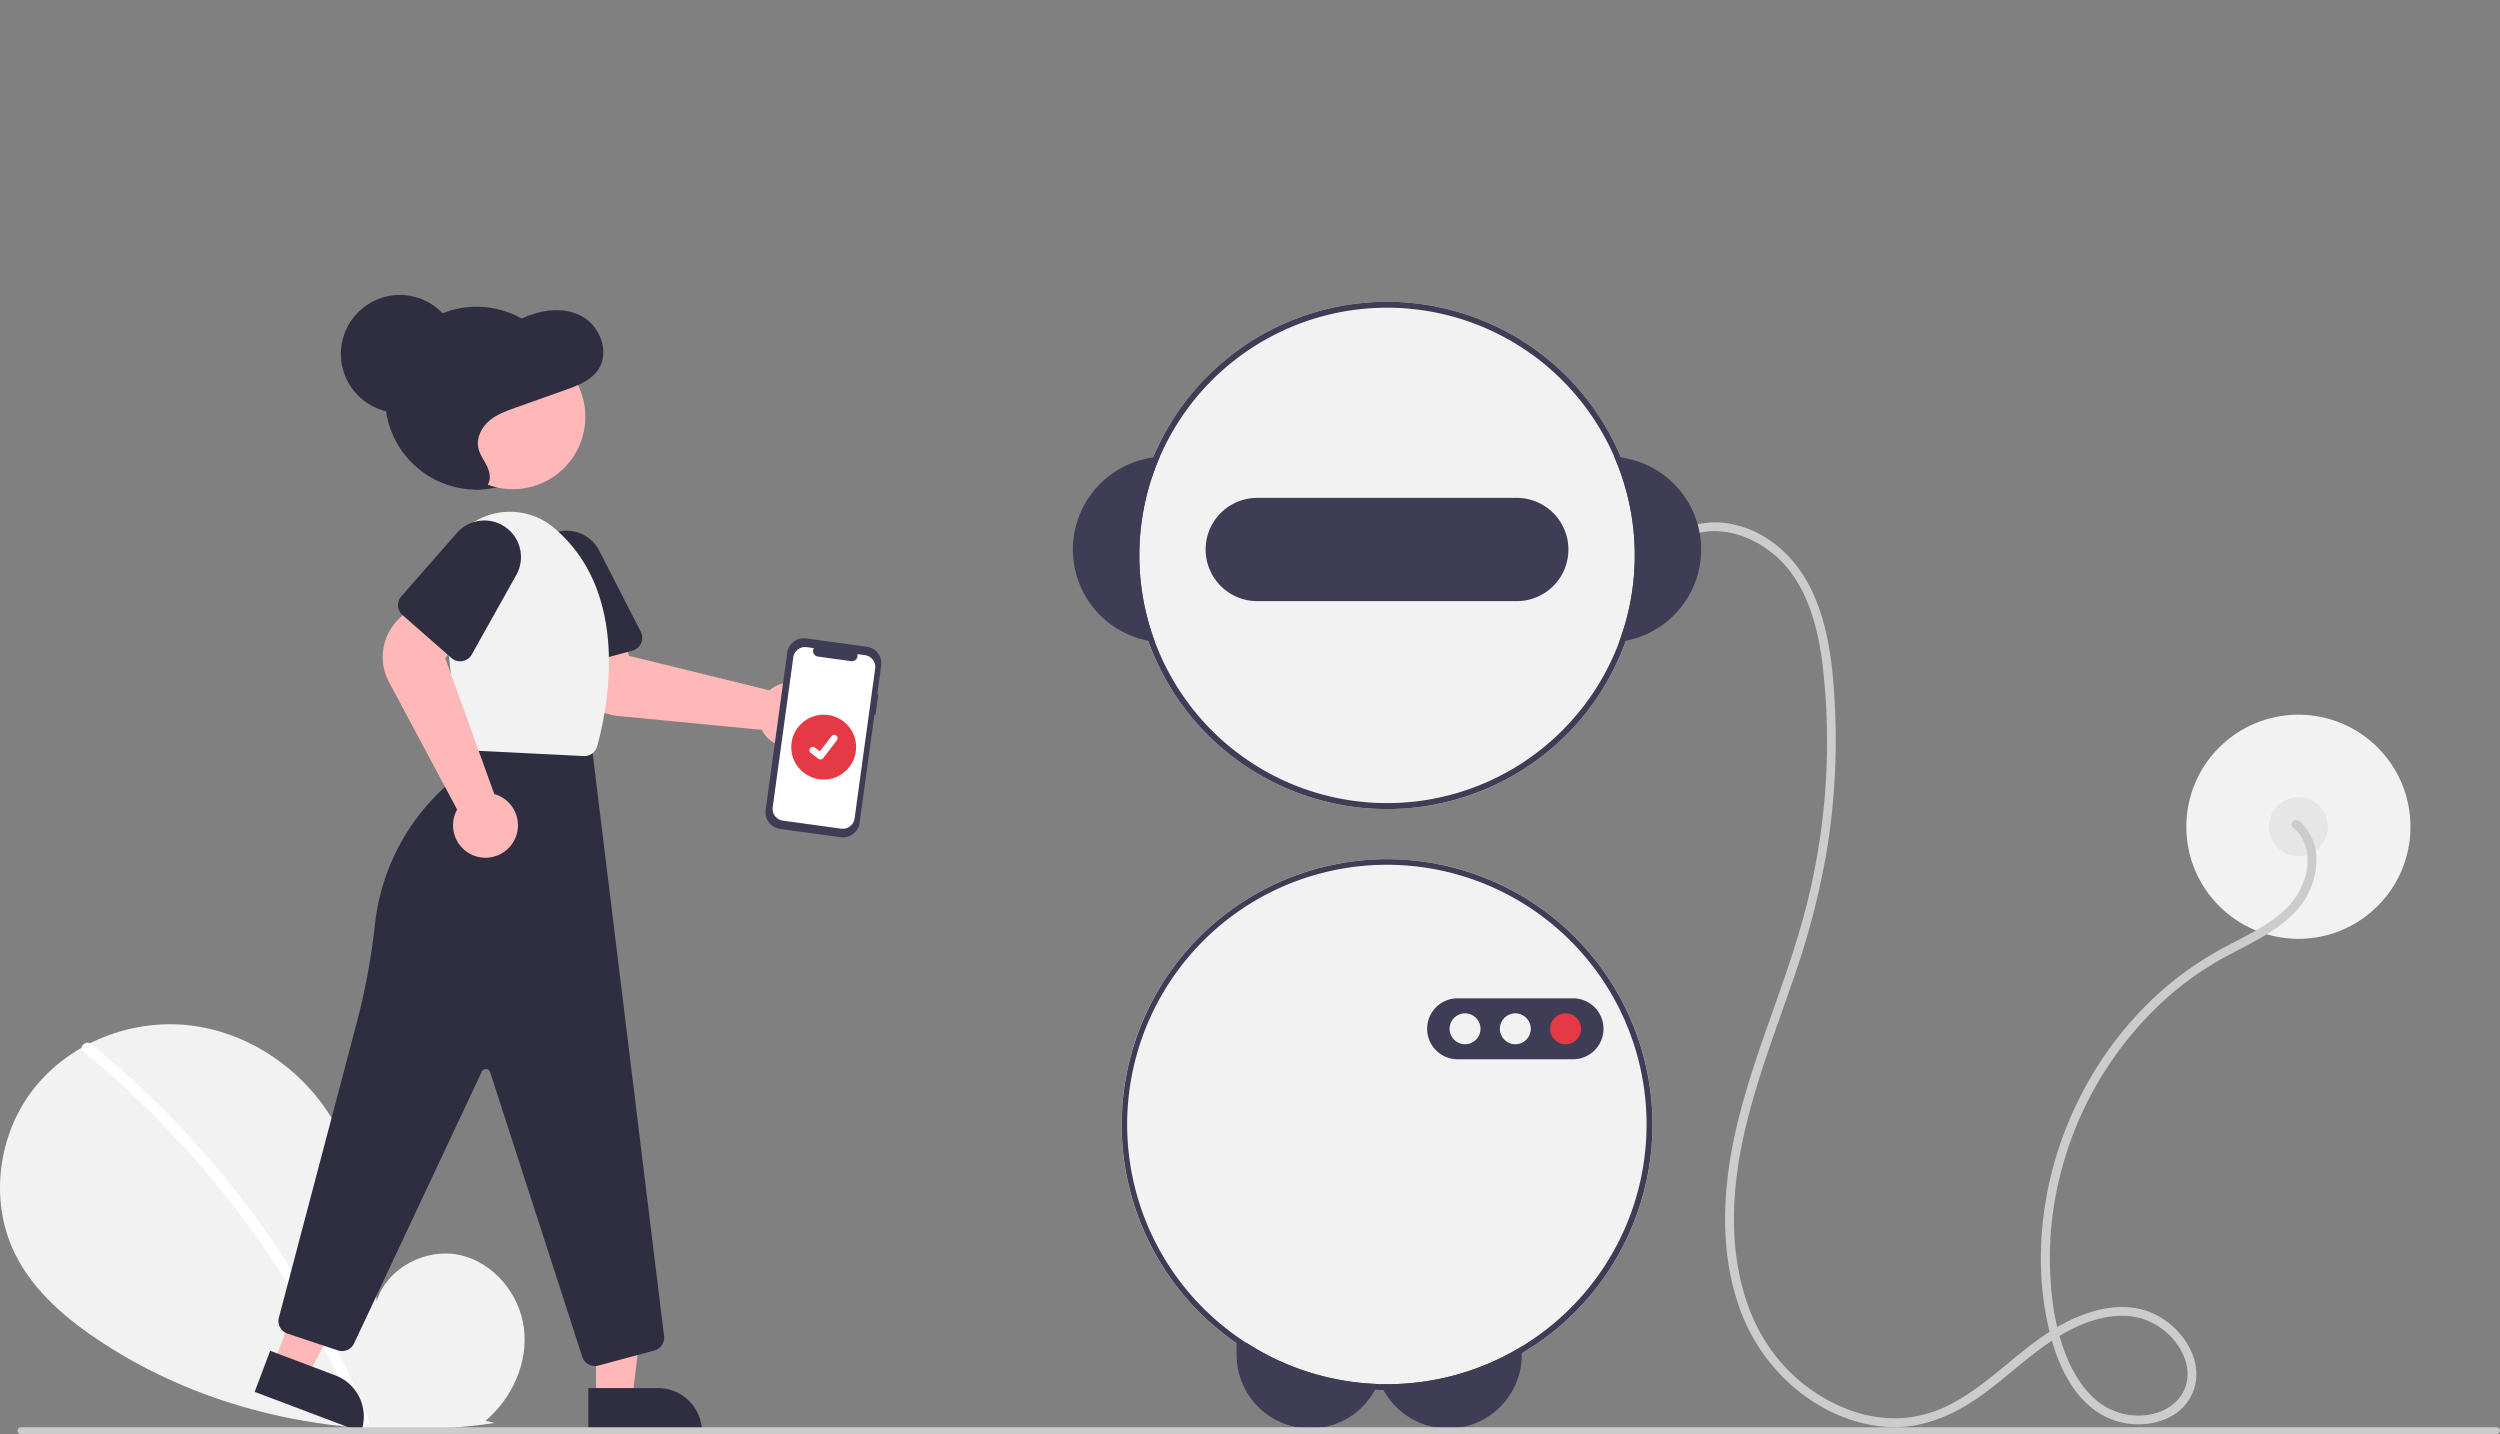 <?xml version="1.0" encoding="UTF-8" standalone="no"?>
<svg
   xmlns:dc="http://purl.org/dc/elements/1.1/"
   xmlns:cc="http://creativecommons.org/ns#"
   xmlns:rdf="http://www.w3.org/1999/02/22-rdf-syntax-ns#"
   xmlns:svg="http://www.w3.org/2000/svg"
   xmlns="http://www.w3.org/2000/svg"
   xmlns:sodipodi="http://sodipodi.sourceforge.net/DTD/sodipodi-0.dtd"
   xmlns:inkscape="http://www.inkscape.org/namespaces/inkscape"
   data-name="Layer 1"
   width="847.62"
   height="486.288"
   viewBox="0 0 847.62 486.288"
   version="1.1"
   id="svg2039"
   sodipodi:docname="ai_art.svg"
   inkscape:version="1.0.1 (3bc2e813f5, 2020-09-07)">
  <rect x="0" y="0" width="847.62" height="486.288" fill="#808080" stroke="none"/>
  <defs
     id="defs2043" />
  <sodipodi:namedview
     pagecolor="#ffffff"
     bordercolor="#666666"
     borderopacity="1"
     objecttolerance="10"
     gridtolerance="10"
     guidetolerance="10"
     inkscape:pageopacity="0"
     inkscape:pageshadow="2"
     inkscape:window-width="3840"
     inkscape:window-height="2050"
     id="namedview2041"
     showgrid="false"
     inkscape:zoom="1.1962102"
     inkscape:cx="469.71711"
     inkscape:cy="157.12844"
     inkscape:window-x="2676"
     inkscape:window-y="-12"
     inkscape:window-maximized="1"
     inkscape:current-layer="svg2039"
     fit-margin-top="100"
     fit-margin-left="0"
     fit-margin-right="0"
     fit-margin-bottom="0" />
  <circle
     style="opacity:1;fill:#f2f2f2;fill-opacity:1;stroke:#f2f2f2;stroke-width:0;stroke-linecap:round;stroke-linejoin:round;stroke-opacity:1"
     id="ellipse2610"
     cx="470.288"
     cy="381.31"
     r="90" />
  <ellipse
     style="opacity:1;fill:#f2f2f2;fill-opacity:1;stroke:#f2f2f2;stroke-width:0;stroke-linecap:round;stroke-linejoin:round;stroke-opacity:1"
     id="path2608"
     cx="470.269"
     cy="188.317"
     rx="85.997"
     ry="85.997" />
  <circle
     cx="779.266"
     cy="280.31"
     r="38"
     fill="#f2f2f2"
     id="circle1971" />
  <circle
     cx="779.266"
     cy="280.31"
     r="10"
     fill="#e6e6e6"
     id="circle1973" />
  <path
     d="m 777.439,280.523 c 4.212,3.436 5.496,8.853 4.712,14.082 a 24.452,24.452 0 0 1 -8.394,14.681 c -5.009,4.452 -11.119,7.461 -17.014,10.542 a 123.752,123.752 0 0 0 -15.575,9.455 c -18.961,13.781 -33.285,33.403 -41.483,55.3 -8.184,21.86 -10.38,46.672 -4.161,69.327 3.077,11.209 9.302,23.303 20.898,27.521 9.244,3.362 21.864,1.196 26.571,-8.33 5.056,-10.234 -1.998,-21.737 -11.084,-26.818 -11.778,-6.586 -25.847,-1.773 -36.441,4.893 -11.663,7.339 -21.039,17.871 -33.215,24.448 a 41.739,41.739 0 0 1 -17.844,5.205 44.69,44.69 0 0 1 -16.909,-2.612 57.273,57.273 0 0 1 -27.662,-21.471 c -7.734,-11.243 -11.196,-25.025 -11.828,-38.525 -1.413,-30.206 10.52,-58.465 20.094,-86.477 a 264.211,264.211 0 0 0 11.519,-44.86 232.406,232.406 0 0 0 2.545,-46.388 c -0.634,-13.714 -1.986,-28.054 -8.039,-40.579 -5.322,-11.013 -15.049,-20.027 -27.346,-22.3 a 27.277,27.277 0 0 0 -16.439,1.888 c -1.754,0.8 -0.231,3.387 1.514,2.59 10.883,-4.965 23.746,-0.134 31.784,7.882 9.386,9.361 12.833,23.184 14.364,35.939 a 225.589,225.589 0 0 1 -7.968,89.993 c -8.347,28.352 -21.476,55.521 -24.506,85.226 -1.382,13.555 -0.672,27.567 3.66,40.565 a 63.359,63.359 0 0 0 20.078,29.566 c 8.842,7.148 19.72,12.019 31.171,12.561 12.854,0.609 24.127,-5.122 34.1,-12.745 10.681,-8.165 20.509,-18.239 33.447,-22.817 5.899,-2.087 12.617,-3.061 18.673,-1.052 a 23.43,23.43 0 0 1 12.452,10.012 c 2.63,4.374 3.601,9.842 1.2,14.541 -2.257,4.418 -6.662,6.973 -11.431,7.847 a 22.18,22.18 0 0 1 -14.724,-2.502 c -5.224,-2.984 -9.047,-7.991 -11.725,-13.281 -5.34,-10.55 -7.135,-23.107 -7.407,-34.817 a 115.287,115.287 0 0 1 4.348,-33.853 119.456,119.456 0 0 1 36.089,-57.529 105.961,105.961 0 0 1 13.974,-10.289 c 5.38,-3.316 11.123,-5.966 16.607,-9.094 5.397,-3.079 10.715,-6.757 14.432,-11.823 a 25.435,25.435 0 0 0 4.887,-14.951 16.766,16.766 0 0 0 -5.804,-13.072 c -1.484,-1.211 -3.619,0.9 -2.121,2.121 z"
     fill="#cccccc"
     id="path1975" />
  <path
     d="m 422.686,455.31 a 87.339,87.339 0 0 0 44.47,13.94 20.85,20.85 0 0 1 -0.95,1.96 25.067,25.067 0 0 1 -7.6,8.55 24.969,24.969 0 0 1 -39.34,-20.42 v -4.03 z"
     fill="#3f3d56"
     id="path1977" />
  <path
     d="m 515.956,456.49 v 2.85 a 24.961,24.961 0 0 1 -46.88,11.95 20.848,20.848 0 0 1 -0.99,-2.01 c 0.73,0.02 1.45,0.03 2.18,0.03 a 87.467,87.467 0 0 0 45.69,-12.82 z"
     fill="#3f3d56"
     id="path1979" />
  <path
     d="m 549.596,155.11 c -0.75,-0.11 -1.51,-0.18 -2.27,-0.23 a 83.981,83.981 0 0 1 1.67,62.71 c 0.76,-0.09 1.51,-0.21 2.26,-0.35 a 31.502,31.502 0 0 0 -1.66,-62.13 z"
     fill="#3f3d56"
     id="path1981" />
  <path
     d="m 393.206,154.88 c -0.76,0.05 -1.52,0.12 -2.27,0.23 a 31.502,31.502 0 0 0 -1.66,62.13 c 0.75,0.14 1.5,0.26 2.26,0.35 a 83.981,83.981 0 0 1 1.67,-62.71 z"
     fill="#3f3d56"
     id="path1983" />
  <path
     d="m 549.596,155.11 a 85.997,85.997 0 1 0 6.67,33.2 86.115,86.115 0 0 0 -6.67,-33.2 z m -0.6,62.48 a 83.981,83.981 0 1 1 5.27,-29.28 84.122,84.122 0 0 1 -5.27,29.28 z"
     fill="#3f3d56"
     id="path1985" />
  <path
     d="m 514.266,168.81 h -88 a 17.5,17.5 0 0 0 0,35 h 88 a 17.5,17.5 0 0 0 0,-35 z"
     fill="#3f3d56"
     id="path1987" />
  <path
     d="m 470.266,291.31 a 89.997,89.997 0 0 0 -4.06,179.9 c 0.95,0.05 1.91,0.08 2.87,0.08 0.4,0.02 0.79,0.02 1.19,0.02 a 90,90 0 0 0 0,-180 z m 45.69,165.18 a 87.467,87.467 0 0 1 -45.69,12.82 c -0.73,0 -1.45,-0.01 -2.18,-0.03 q -0.465,0 -0.93,-0.03 a 88.051,88.051 0 1 1 48.8,-12.76 z"
     fill="#3f3d56"
     id="path1989" />
  <path
     d="m 533.433,359.143 h -39.334 a 10.334,10.334 0 0 1 0,-20.667 h 39.334 a 10.334,10.334 0 0 1 0,20.667 z"
     fill="#3f3d56"
     id="path1991" />
  <circle
     cx="496.722"
     cy="348.81"
     r="5.244"
     fill="#f2f2f2"
     id="circle1993" />
  <circle
     cx="513.766"
     cy="348.81"
     r="5.244"
     fill="#f2f2f2"
     id="circle1995" />
  <circle
     cx="530.811"
     cy="348.81"
     r="5.244"
     fill="#e63946"
     id="circle1997" />
  <path
     d="m 164.625,481.698 c 8.993,-7.599 14.455,-19.602 13.022,-31.288 -1.432,-11.686 -10.305,-22.428 -21.813,-24.91 -11.509,-2.481 -24.628,4.388 -28.123,15.63 -1.924,-21.674 -4.141,-44.257 -15.664,-62.715 -10.434,-16.713 -28.507,-28.672 -48.093,-30.811 -19.586,-2.139 -40.208,5.941 -52.424,21.4 -12.215,15.459 -15.206,37.934 -6.651,55.682 6.302,13.075 17.914,22.805 30.079,30.721 38.813,25.255 86.96,33.788 132.772,27.046 z"
     fill="#f2f2f2"
     id="path1999" />
  <path
     d="m 30.899,353.992 a 317.625,317.625 0 0 1 44.264,43.954 322.163,322.163 0 0 1 34.908,51.663 320.844,320.844 0 0 1 14.948,31.651 c 0.898,2.2 -2.675,3.158 -3.562,0.982 a 315.276,315.276 0 0 0 -28.808,-54.506 317.26,317.26 0 0 0 -38.636,-47.729 316.501,316.501 0 0 0 -25.726,-23.403 c -1.844,-1.502 0.783,-4.102 2.612,-2.612 z"
     fill="#ffffff"
     id="path2001" />
  <circle
     cx="161.576"
     cy="135"
     r="31"
     fill="#2f2e41"
     id="circle2003" />
  <path
     d="m 277.194,248.511 a 10.778,10.778 0 0 1 -2.149,2.373 11.002,11.002 0 0 1 -16.227,-2.498 10.24,10.24 0 0 1 -0.537,-0.938 l -48.85,-4.713 a 18.013,18.013 0 0 1 -15.887,-14.5 l -2.773,-14.617 19.064,-2.966 3.421,11.709 47.628,11.699 a 10.49,10.49 0 0 1 1.17,-0.89 11.003,11.003 0 0 1 15.139,15.341 z"
     fill="#ffb8b8"
     id="path2005" />
  <path
     d="m 214.428,220.594 -21.296,5.753 a 4.505,4.505 0 0 1 -5.518,-3.171 l -7.459,-27.612 a 12.399,12.399 0 0 1 23.004,-8.888 l 14.1,27.521 a 4.5,4.5 0 0 1 -2.831,6.396 z"
     fill="#2f2e41"
     id="path2007" />
  <polygon
     points="202.092,374.133 214.351,374.133 220.184,326.845 202.089,326.846 "
     fill="#ffb8b8"
     id="polygon2009"
     transform="translate(0,100)" />
  <path
     d="m 237.996,485.516 -38.531,0.002 -6.8e-4,-14.887 23.644,-10e-4 a 14.887,14.887 0 0 1 14.888,14.886 v 0 z"
     fill="#2f2e41"
     id="path2011" />
  <polygon
     points="92.822,362.185 104.292,366.515 126.454,324.337 109.526,317.946 "
     fill="#ffb8b8"
     id="polygon2013"
     transform="translate(0,100)" />
  <path
     d="m 122.39,485.517 -36.047,-13.61 5.259,-13.927 22.12,8.352 a 14.887,14.887 0 0 1 8.669,19.186 v 0 z"
     fill="#2f2e41"
     id="path2015" />
  <path
     d="m 201.705,463.149 a 4.497,4.497 0 0 1 -4.276,-3.114 L 166.16,363.471 a 1.5,1.5 0 0 0 -2.785,-0.177 l -43.334,92.201 a 4.504,4.504 0 0 1 -5.495,2.355 l -17.067,-5.689 a 4.509,4.509 0 0 1 -2.928,-5.418 L 121.096,346.196 a 229.082,229.082 0 0 0 6.003,-32.427 73.51,73.51 0 0 1 23.717,-46.877 34.205,34.205 0 0 0 10.766,-20.463 l 0.071,-0.503 38.874,6.138 24.624,200.929 a 4.52,4.52 0 0 1 -3.297,4.892 l -18.974,5.108 a 4.48,4.48 0 0 1 -1.175,0.156 z"
     fill="#2f2e41"
     id="path2017" />
  <circle
     cx="173.891"
     cy="141.291"
     r="24.561"
     fill="#ffb8b8"
     id="circle2019" />
  <path
     d="m 198.111,256.349 c -0.077,0 -0.154,-0.002 -0.231,-0.006 L 159.344,254.416 a 4.475,4.475 0 0 1 -4.252,-4.035 l -5.264,-51.328 a 23.172,23.172 0 0 1 29.324,-24.67 h 2.4e-4 a 22.474,22.474 0 0 1 8.246,4.242 c 27.108,22.262 18.367,62.598 15.043,74.43 a 4.482,4.482 0 0 1 -4.329,3.294 z"
     fill="#e63946"
     id="path2021"
     style="fill:#f2f2f2;fill-opacity:1" />
  <path
     d="m 164.586,290.814 a 10.778,10.778 0 0 1 -3.166,-0.475 11.002,11.002 0 0 1 -6.909,-14.894 10.238,10.238 0 0 1 0.483,-0.967 l -23.135,-43.281 a 18.013,18.013 0 0 1 3.272,-21.259 l 10.634,-10.405 13.03,14.229 -7.853,9.334 16.642,46.134 a 10.492,10.492 0 0 1 1.389,0.481 11.003,11.003 0 0 1 -4.387,21.102 z"
     fill="#ffb8b8"
     id="path2023" />
  <path
     d="m 153.061,223.094 -16.586,-14.544 a 4.505,4.505 0 0 1 -0.417,-6.35 l 18.857,-21.505 a 12.399,12.399 0 0 1 20.142,14.229 l -15.103,26.984 a 4.5,4.5 0 0 1 -6.894,1.186 z"
     fill="#2f2e41"
     id="path2025" />
  <path
     d="m 158.086,165.149 c 2.241,0.795 4.988,1.495 6.752,-0.153 1.722,-1.609 1.408,-4.551 0.394,-6.718 -1.014,-2.167 -2.587,-4.096 -3.069,-6.456 -0.691,-3.381 1.096,-6.894 3.647,-9.098 2.551,-2.204 5.762,-3.362 8.896,-4.477 l 17.193,-6.112 c 4.256,-1.513 8.842,-3.29 11.223,-7.271 3.446,-5.761 0.296,-13.995 -5.357,-17.356 -5.652,-3.361 -12.792,-2.735 -18.891,-0.372 -3.373,1.307 -6.582,3.109 -10.07,4.029 -6.884,1.816 -14.712,0.187 -20.761,4.068 -5.266,3.379 -7.709,10.273 -7.531,16.724 0.177,6.451 2.553,12.595 5.058,18.494 1.491,3.51 3.083,7.06 5.607,9.852 2.525,2.792 6.173,4.745 9.817,4.231 z"
     fill="#2f2e41"
     id="path2027" />
  <circle
     cx="135.576"
     cy="120"
     r="20"
     fill="#2f2e41"
     id="circle2029" />
  <path
     id="a5b0fbf6-85a2-48e8-ad40-c81376cd9893-155"
     data-name="Path 22"
     d="m 297.788,235.45 -0.355,-0.049 1.337,-9.723 a 5.68,5.68 0 0 0 -4.854,-6.401 l -20.6,-2.832 a 5.68,5.68 0 0 0 -6.401,4.854 l -7.332,53.34 a 5.68,5.68 0 0 0 4.854,6.401 l 20.6,2.832 a 5.68,5.68 0 0 0 6.401,-4.854 l 5.044,-36.697 0.355,0.049 z"
     fill="#3f3d56" />
  <path
     id="a5d1dbd7-b3f0-4599-af89-34309e57a462-156"
     data-name="Path 23"
     d="m 293.268,222.13 -2.565,-0.353 a 1.922,1.922 0 0 1 -2.124,2.381 l -11.256,-1.547 a 1.922,1.922 0 0 1 -1.403,-2.866 l -2.395,-0.329 a 4.046,4.046 0 0 0 -4.56,3.458 l -6.984,50.804 a 4.046,4.046 0 0 0 3.458,4.56 l 19.743,2.714 a 4.046,4.046 0 0 0 4.56,-3.458 v 0 l 6.984,-50.804 a 4.046,4.046 0 0 0 -3.458,-4.559 z"
     fill="#ffffff" />
  <circle
     cx="279.266"
     cy="253.31"
     r="11"
     fill="#e63946"
     id="circle2033" />
  <path
     d="m 278.176,257.506 a 1.141,1.141 0 0 1 -0.686,-0.228 l -0.012,-0.009 -2.585,-1.979 a 1.148,1.148 0 1 1 1.397,-1.823 l 1.674,1.284 3.957,-5.16 a 1.148,1.148 0 0 1 1.61,-0.213 l -0.025,0.033 0.025,-0.033 a 1.15,1.15 0 0 1 0.213,1.61 l -4.654,6.07 a 1.149,1.149 0 0 1 -0.914,0.448 z"
     fill="#ffffff"
     id="path2035" />
  <path
     d="M 846.429,486.288 H 7.135 a 1.191,1.191 0 0 1 0,-2.381 H 846.429 a 1.191,1.191 0 0 1 0,2.381 z"
     fill="#cccccc"
     id="path2037" />
</svg>
